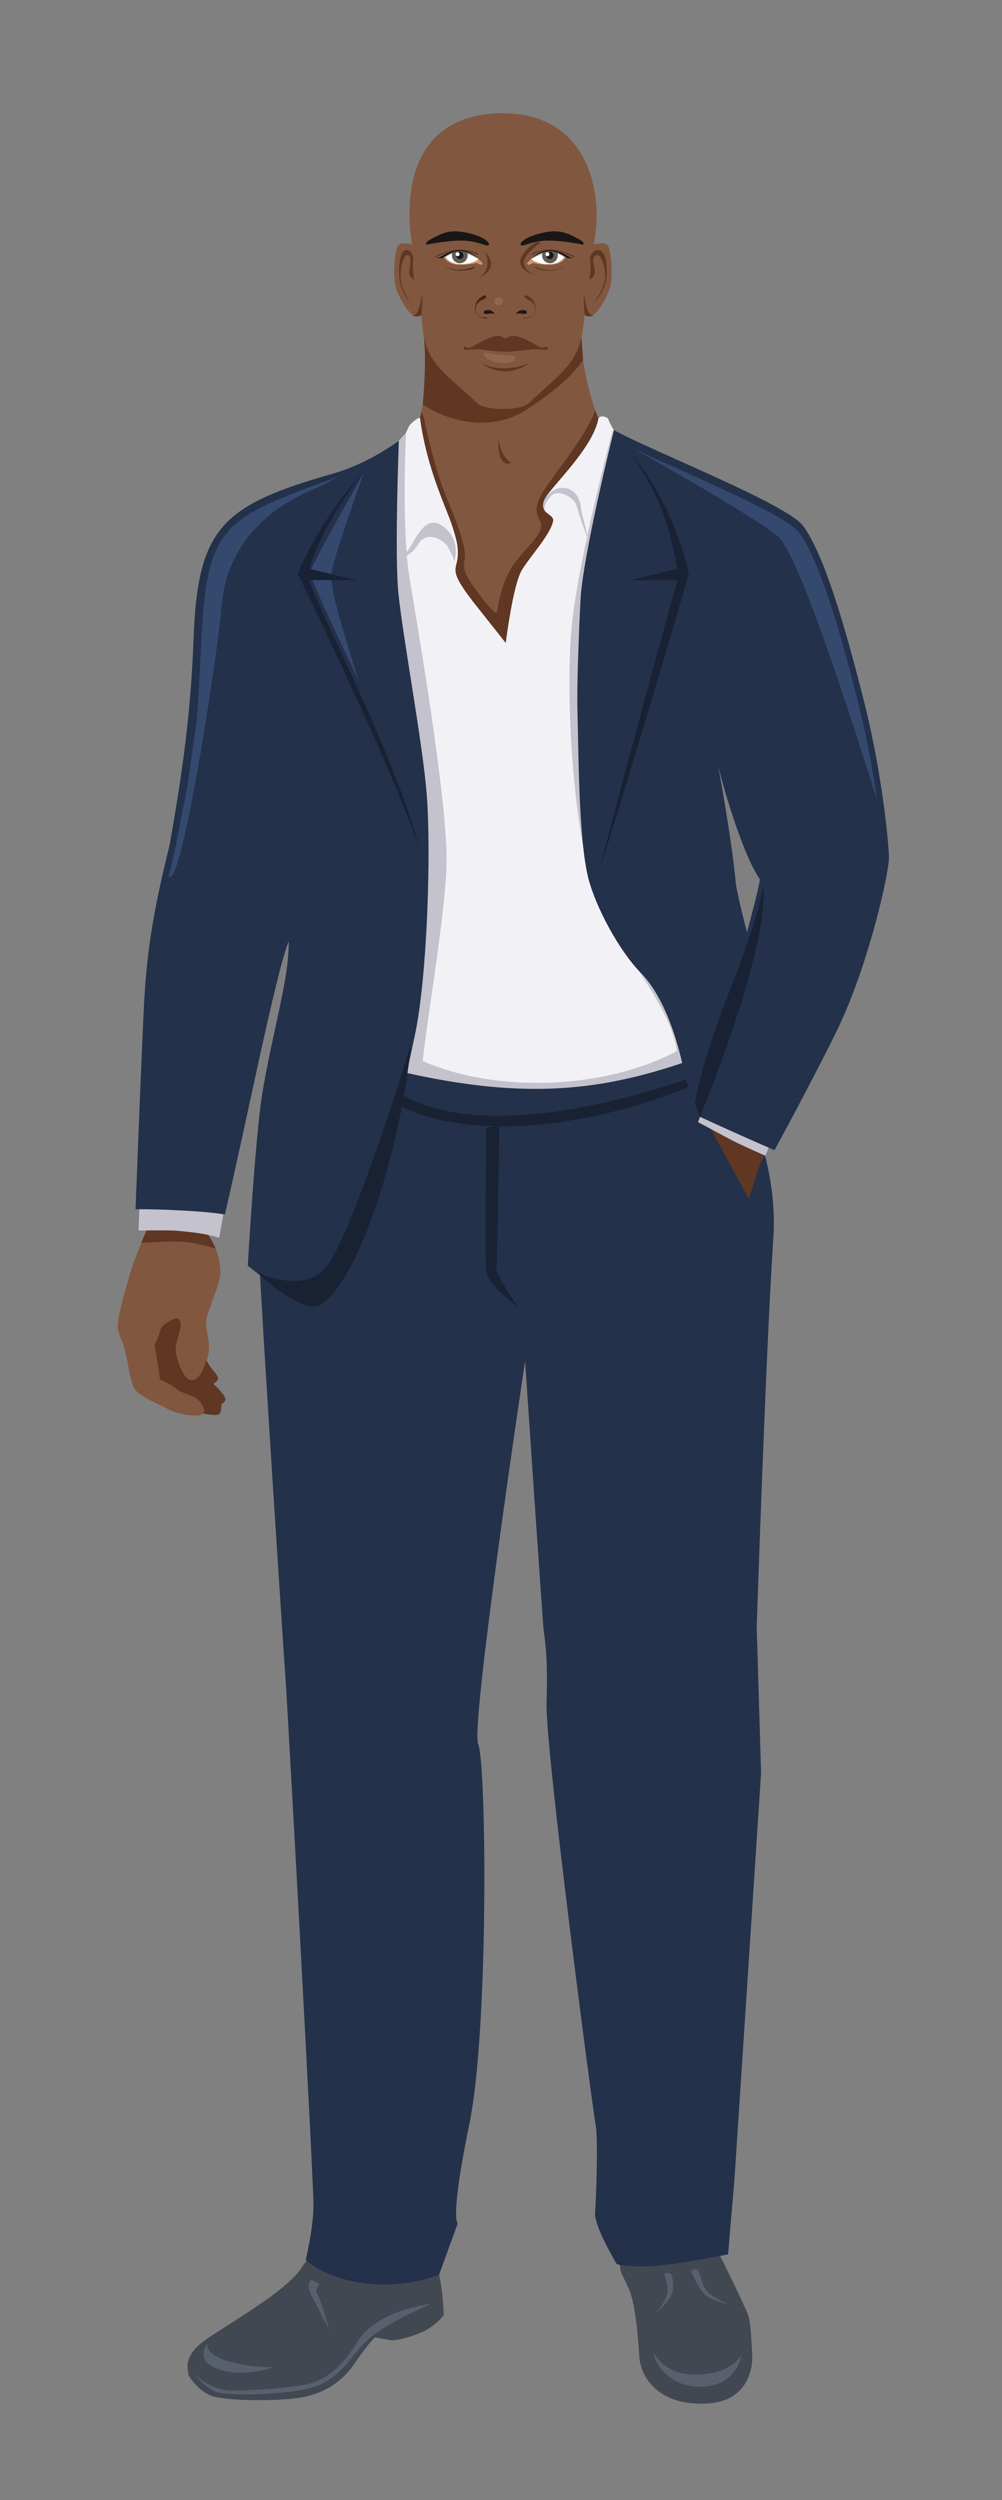 <svg width="85" height="212" viewBox="0 0 85 212" fill="none" xmlns="http://www.w3.org/2000/svg">
<rect x="0" y="0" width="85" height="212" fill="#808080" stroke="none"/>
<g clip-path="url(#clip0)">
<path fill-rule="evenodd" clip-rule="evenodd" d="M37.046 192.128C37.046 192.128 37.338 192.98 37.491 194.335C37.644 195.69 37.636 196.31 37.636 196.31C37.636 196.31 36.959 197.315 35.502 197.883C34.045 198.452 33.251 198.452 33.251 198.452L31.801 198.197C31.801 198.197 31.225 198.728 30.125 200.353C29.025 201.978 27.459 203.049 25.201 203.347C22.942 203.653 18.819 203.559 17.835 203.121C16.852 202.684 15.963 201.57 15.955 201.22C15.948 200.87 15.598 200.018 16.859 198.86C18.119 197.708 24.363 194.437 25.681 192.135C27 189.833 36.187 189.731 37.046 192.135V192.128Z" fill="#424852"/>
<path fill-rule="evenodd" clip-rule="evenodd" d="M36.602 195.341C36.602 195.341 34.722 196.142 33.389 196.915C32.056 197.687 31.553 198.029 30.664 198.947C29.776 199.865 28.741 201.723 26.679 202.4C24.625 203.071 19.299 203.231 18.279 202.794C17.267 202.357 16.473 201.315 16.473 201.315C16.473 201.315 17.835 202.663 19.518 202.699C21.201 202.736 25.179 202.466 26.41 202.08C27.634 201.694 28.909 200.863 30.373 198.496C31.837 196.135 35.706 195.465 36.602 195.341ZM23.204 200.71C23.204 200.71 21.398 200.82 19.336 200.215C17.274 199.603 17.602 198.707 17.602 198.707C17.602 198.707 16.363 200.229 18.636 200.936C20.909 201.643 23.212 200.71 23.212 200.71H23.204ZM27.087 193.746C27.087 193.746 26.657 194.161 26.934 194.569C27.211 194.977 27.932 197.57 27.932 197.57C27.932 197.57 26.934 195.56 26.563 194.911C26.191 194.263 26.14 193.928 26.206 193.709C26.271 193.491 26.315 193.367 26.315 193.367C26.315 193.367 26.774 193.301 27.095 193.746H27.087Z" fill="#58606D"/>
<path fill-rule="evenodd" clip-rule="evenodd" d="M60.986 191.079C60.986 191.079 63.23 195.589 63.485 196.376C63.74 197.163 63.813 199.866 63.813 199.866C63.813 199.866 64.017 203.566 60.017 203.807C56.017 204.047 54.342 201.723 54.225 199.785C54.109 197.848 53.89 195.203 53.278 193.935C52.666 192.66 52.666 192.66 52.666 192.66C52.666 192.66 52.229 190.293 52.703 189.389C53.176 188.486 60.017 190.285 60.979 191.079H60.986Z" fill="#424852"/>
<path fill-rule="evenodd" clip-rule="evenodd" d="M62.866 199.749C62.866 199.749 62.611 202.146 59.784 202.372C56.957 202.597 55.639 200.528 55.464 199.712C55.296 198.897 55.886 201.199 58.545 201.33C61.205 201.461 62.385 200.477 62.866 199.749ZM58.633 192.624C58.633 192.624 59.281 194.205 59.915 194.664C60.549 195.123 61.955 195.458 61.955 195.458C61.955 195.458 60.046 194.722 59.762 193.964C59.478 193.207 59.267 192.631 59.267 192.631C59.267 192.631 59.048 192.121 58.633 192.624ZM56.338 192.784C56.338 192.784 56.753 193.855 56.593 194.54C56.433 195.225 55.668 196.135 55.668 196.135C55.668 196.135 56.95 194.999 57.074 194.227C57.198 193.454 56.935 192.85 56.935 192.85C56.935 192.85 56.68 192.638 56.345 192.784H56.338Z" fill="#58606D"/>
<path fill-rule="evenodd" clip-rule="evenodd" d="M59.529 86.346C59.529 86.346 66.238 95.533 65.605 104.953C64.971 114.373 64.191 137.999 64.191 137.999L64.563 150.347L62.319 184.581L61.765 191.16C61.765 191.16 57.124 192.092 55.143 192.165C53.161 192.238 52.324 191.99 52.324 191.99C52.324 191.99 50.378 188.777 50.48 187.604C50.582 186.424 50.743 181.237 50.531 180.21C50.32 179.183 46.233 148.257 46.364 144.352C46.495 140.447 46.204 138.909 46.124 138.298C46.044 137.693 44.543 115.414 44.543 115.414C44.543 115.414 39.88 146.428 40.565 147.907C41.257 149.386 41.49 171.963 39.815 180.108C38.139 188.253 38.831 188.537 38.831 188.537L37.243 192.894C37.243 192.894 34.533 194.052 31.007 193.622C27.488 193.192 25.929 191.64 25.929 191.64C25.929 191.64 26.57 189.083 26.592 187.022C26.614 184.953 24.384 144.57 24.231 142.508C24.078 140.447 22.264 112.69 21.98 106.592C21.696 100.494 27.692 85.96 27.692 85.96C27.692 85.96 52.025 86.397 59.521 86.346H59.529Z" fill="#23314B"/>
<path fill-rule="evenodd" clip-rule="evenodd" d="M41.243 95.641C41.243 95.641 41.133 106.504 41.228 107.742C41.316 108.974 43.96 110.831 43.96 110.831C43.96 110.831 42.022 108.143 42.11 107.48C42.197 106.817 42.35 95.554 42.35 95.554C42.35 95.554 41.818 95.467 41.25 95.641H41.243Z" fill="#192233"/>
<path d="M16.808 103.794C16.808 103.794 18.731 105.295 18.695 107.954C18.687 108.631 18.134 109.928 17.922 110.577C17.799 110.941 17.507 111.669 17.485 112.055C17.449 112.638 17.77 113.797 17.733 114.379C17.689 115.108 17.136 116.958 16.341 117.009C15.555 117.06 14.986 115.144 14.935 114.423C14.884 113.775 15.722 112.216 15.161 111.815C14.965 111.677 14.535 111.946 14.331 112.063C14.163 112.165 13.777 112.391 13.704 112.565C13.602 112.799 13.486 113.25 13.406 113.447C13.369 113.527 13.07 114.008 13.151 114.299C13.311 114.897 13.588 116.9 13.588 116.9C13.588 116.9 14.615 117.381 15.067 117.825C15.278 118.037 16.32 118.357 16.582 118.503C16.961 118.722 17.544 119.508 17.259 119.836C16.866 120.288 14.979 119.887 14.316 119.523C13.384 119.006 11.737 118.408 11.358 117.68C11.001 116.988 10.732 114.736 10.484 114.088C10.28 113.556 10.193 113.374 10.018 112.784C9.828 112.157 10.492 109.855 11.038 107.976C11.489 106.446 12.648 103.896 12.648 103.896L16.822 103.794H16.808Z" fill="#825740"/>
<path d="M17.522 115.385C17.616 115.538 17.755 115.764 17.813 115.859C17.981 116.128 18.527 116.624 18.498 116.937C18.483 117.075 18.105 117.352 18.105 117.352C18.105 117.352 19.132 118.27 19.124 118.678C19.124 118.809 18.782 119.101 18.782 119.101C18.782 119.101 18.782 119.778 18.607 119.902C18.367 120.062 17.704 119.953 17.23 119.851L17.238 119.844C17.522 119.516 16.946 118.736 16.56 118.51C16.305 118.365 15.256 118.037 15.045 117.833C14.688 117.476 13.828 117.104 13.551 116.966L13.558 116.857C13.515 116.536 13.274 114.846 13.129 114.307C13.049 114.015 13.347 113.542 13.384 113.454C13.471 113.258 13.58 112.806 13.682 112.573C13.755 112.405 14.141 112.172 14.309 112.07C14.513 111.946 14.943 111.684 15.139 111.823C15.708 112.223 14.863 113.775 14.914 114.431C14.972 115.152 15.533 117.068 16.32 117.017C16.844 116.988 17.267 116.157 17.507 115.392L17.522 115.385ZM12.626 103.896C12.626 103.896 12.371 104.479 12.276 104.69C12.174 104.923 11.977 105.39 11.977 105.39C11.977 105.39 14.141 105.273 14.884 105.273C16.596 105.273 18.301 105.9 18.301 105.9C18.301 105.9 18.09 105.375 17.813 104.945C17.573 104.566 17.07 103.889 17.07 103.889L14.702 103.648L12.611 103.896H12.626Z" fill="#5F3722"/>
<path d="M11.839 102.177L11.745 104.348C11.745 104.348 14.127 104.297 14.957 104.362C17.755 104.581 18.585 104.967 18.585 104.967L19.103 102.184L11.839 102.177Z" fill="#C4C2CC"/>
<path d="M35.932 28.355C42.314 28.355 42.707 27.779 49.22 27.779C49.067 28.981 50.022 34.984 51.377 36.449L49.818 43.88L47.435 59.113L34.999 48.834L33.907 38.445C36.536 36.405 36.121 30.285 35.932 28.355Z" fill="#825740"/>
<path d="M35.932 28.355C42.35 28.355 42.765 27.838 49.322 27.838C49.264 28.26 49.395 29.309 49.46 30.548C48.71 31.604 47.624 32.777 44.718 34.708C41.811 36.631 38.197 35.852 35.866 34.3C36.077 31.881 36.121 29.47 35.932 28.362V28.355ZM50.495 34.788C50.684 35.444 50.968 35.961 51.26 36.282L49.854 43.88L48.309 53.715C47.581 55.303 46.743 56.717 45.854 57.781L35.312 49.111C35.159 48.688 35.014 48.259 34.868 47.836L33.914 38.438C34.97 37.622 35.349 36.602 35.749 34.97L35.917 35.262C35.917 35.262 36.799 39.626 37.877 42.183C38.955 44.74 39.581 46.59 39.414 47.406C39.246 48.222 39.487 48.688 39.917 49.366C40.346 50.051 42.051 52.324 42.153 51.901C42.248 51.486 42.51 49.213 43.712 47.669C44.914 46.124 46.306 45.068 45.803 44.164C45.3 43.261 45.468 42.54 46.401 41.185C47.34 39.83 49.89 36.631 50.502 34.773L50.495 34.788ZM42.313 37.207C42.313 37.207 42.168 38.241 42.503 38.904C42.838 39.567 43.37 39.232 43.37 39.232C43.37 39.232 42.459 38.795 42.313 37.207Z" fill="#5F3722"/>
<path d="M31.4 90.243C43.428 93.281 52.28 93.026 61.204 88.415C59.361 84.59 57.788 81.326 55.944 77.501C50.102 63.36 52.382 44.331 53.059 37.687C51.872 36.478 51.58 35.487 51.58 35.487C51.58 35.487 51.056 35.101 50.772 35.465C50.262 38.241 46.182 41.745 46.124 42.554C45.832 43.624 47.042 43.581 46.918 44.2C46.67 45.395 44.856 47.304 44.244 48.389C43.494 49.708 42.904 54.523 42.904 54.523C42.904 54.523 40.645 51.667 40.121 51.012C37.84 48.039 38.882 48.44 38.838 46.823C38.824 46.306 38.817 45.97 38.314 44.455C37.84 43.02 36.208 39.749 35.633 35.465C35.604 35.276 34.831 35.895 34.708 36.128C33.71 38.11 33.746 39.435 32.675 42.306C30.154 53.38 41.337 77.195 31.407 90.243H31.4Z" fill="#F2F1F6"/>
<path d="M52.003 36.383C52.003 36.383 50.837 40.688 49.825 45.424C49.708 44.754 49.351 43.632 49.315 43.275C49.169 41.672 48.302 41.373 47.705 41.366C46.962 41.351 46.211 42.065 46.08 42.699C46.029 42.954 46.117 43.209 46.277 43.428C46.131 43.122 46.131 42.765 46.721 42.08C47.311 41.395 48.718 42.182 48.9 42.859C49.133 43.734 49.643 45.06 49.803 45.511C49.315 47.813 48.856 50.21 48.594 52.258C47.858 57.969 48.557 69.72 50.284 75.192C51.741 79.796 56.906 84.99 57.416 89.128C51.537 92.283 42.365 92.807 35.859 89.973C36.194 86.513 37.906 76.925 37.884 72.766C37.855 67.294 35.458 53.365 34.715 48.826C34.628 48.302 34.562 47.726 34.511 47.129C34.846 46.917 35.211 46.604 35.495 46.123C36.172 44.98 37.593 45.708 38.001 46.386C38.409 47.07 38.54 47.617 38.54 47.617C38.54 47.617 39.115 45.941 37.768 44.776C36.42 43.61 35.64 44.928 34.941 46.145C34.781 46.422 34.628 46.641 34.489 46.815C34.154 42.269 34.446 36.681 34.446 36.681C34.161 37.038 33.979 37.17 33.768 37.461C26.031 50.4 38.984 78.936 30.526 89.995C44.594 93.82 51.821 92.603 61.379 88.852C47.078 59.674 55.857 54.793 53.052 37.694C52.703 37.257 52.353 36.827 51.996 36.39L52.003 36.383Z" fill="#C4C2CC"/>
<path d="M65.007 97.689C65.007 97.689 64.57 98.483 64.49 98.694C64.25 99.321 63.521 101.681 63.521 101.681L59.39 94.046L60.607 93.121L65.007 97.682V97.689Z" fill="#5F3722"/>
<path d="M59.696 93.82L59.216 95.153C59.216 95.153 61.401 96.326 62.13 96.713C63.113 97.215 64.934 98.002 64.934 98.002C64.934 98.002 65.255 97.201 65.328 96.917C65.379 96.72 65.678 95.722 65.678 95.722L59.696 93.82Z" fill="#C4C2CC"/>
<path d="M33.826 37.374C33.826 37.374 31.357 39.276 28.238 40.164C18.855 42.838 16.771 44.732 16.422 54.108C16.189 60.498 15.482 65.473 14.389 71.651C12.91 77.618 12.422 80.977 12.196 85.595C11.97 90.214 11.497 102.541 11.497 102.541C13.136 102.505 17.66 102.694 19.073 102.993C20.764 95.817 23.408 82.448 24.486 79.825C24.581 82.863 23.015 87.847 22.213 92.968C21.638 96.669 21.019 107.327 21.019 107.327C21.019 107.327 25.82 111.291 27.335 110.249C30.664 107.969 32.755 99.234 35.189 87.81C36.267 82.747 36.566 72.263 36.209 67.491C35.888 63.157 34.212 54.327 33.797 50.313C33.462 47.056 33.834 37.381 33.834 37.381L33.826 37.374Z" fill="#23314B"/>
<path d="M52.083 36.477C52.083 36.477 49.431 47.121 49.242 50.902C49.126 53.256 48.922 57.969 48.987 60.322C49.082 63.717 49.075 71.207 49.912 74.485C50.546 76.955 52.535 80.634 54.342 82.477C57.868 86.076 58.575 94.337 58.575 94.337C61.496 95.678 64.024 96.814 65.7 97.528C65.7 97.528 68.373 92.676 70.879 87.628C73.422 82.506 75.192 75.141 75.403 72.919C75.469 72.256 74.923 65.998 73.371 59.791C71.63 52.811 69.859 46.939 68.126 44.593C66.756 42.743 55.464 38.321 52.083 36.477ZM62.399 74.674C62.013 70.784 60.92 64.934 60.92 64.934C60.92 64.934 61.459 67.265 62.567 70.391C63.805 73.88 64.403 74.347 64.461 74.602C64.272 75.629 64.009 76.62 63.368 79.06C63.23 78.514 62.479 75.651 62.392 74.674H62.399Z" fill="#23314B"/>
<path d="M30.89 39.968C30.482 40.842 26.352 47.909 26.308 48.594C26.548 49.584 29.251 55.216 30.402 57.693C29.397 54.371 27.962 50.022 28.107 48.681C28.253 47.413 30.125 42.248 30.89 39.968Z" fill="#35496E"/>
<path d="M64.752 75.148C63.565 81.203 60.381 86.288 58.946 93.486C58.975 93.697 59.288 94.331 59.369 94.724C61.343 89.821 65.095 79.855 64.752 75.148Z" fill="#182234"/>
<path fill-rule="evenodd" clip-rule="evenodd" d="M57.46 48.236L53.431 49.205L57.467 49.184C56.797 51.573 52.907 65.736 50.903 73.567C53.161 66.748 58.436 48.681 58.436 48.681C58.436 48.681 57.402 43.035 53.511 38.481C55.755 41.549 56.811 44.565 57.467 48.244L57.46 48.236Z" fill="#182234"/>
<path fill-rule="evenodd" clip-rule="evenodd" d="M26.25 48.236L30.278 49.205L26.242 49.184C26.913 51.573 33.586 64.14 35.582 71.972C33.324 65.153 25.273 48.681 25.273 48.681C25.273 48.681 26.519 44.987 30.774 40.033C28.53 43.1 26.956 45.716 26.242 48.244L26.25 48.236Z" fill="#182234"/>
<path d="M28.632 40.441C18.717 44.04 17.551 44.529 17.063 54.677C16.939 57.227 16.83 59.412 16.655 61.445C16.538 62.173 16.422 62.844 16.349 63.426C16.218 64.439 15.948 66.45 15.752 67.441C15.409 69.145 15.103 70.719 14.819 72.205C14.63 72.941 14.455 73.633 14.294 74.289C15.307 75.899 18.396 56.105 18.811 51.326C19.285 45.825 23.153 42.918 26.694 41.44C27.474 41.112 28.107 40.776 28.632 40.441Z" fill="#35496E"/>
<path fill-rule="evenodd" clip-rule="evenodd" d="M34.271 92.946C39.815 95.889 48.921 94.658 58.166 91.54L58.443 92.159C51.544 95.044 40.929 97.113 34.052 93.842L34.271 92.939V92.946Z" fill="#192233"/>
<path d="M74.398 67.849C74.078 65.576 73.59 62.778 72.897 59.988C71.2 53.176 69.473 47.442 67.776 45.155C66.61 43.581 58.079 40.099 53.73 38.037C53.73 38.037 64.242 43.909 66.049 45.556C67.659 47.027 71.528 58.676 74.398 67.841V67.849Z" fill="#35496E"/>
<path d="M21.791 107.882C21.791 107.882 25.74 111.641 27.277 110.599C30.606 108.333 34.059 97.012 34.861 88.539C33.185 93.967 29.55 105.128 27.648 107.459C25.747 109.79 21.798 107.889 21.798 107.889L21.791 107.882Z" fill="#192233"/>
<path fill-rule="evenodd" clip-rule="evenodd" d="M50.371 20.719C50.371 20.719 51.406 20.457 51.595 20.865C51.785 21.273 52.039 23.079 51.792 24.18C51.551 25.28 50.531 26.824 50.072 26.824C49.606 26.824 49.584 26.671 49.584 26.671C49.3 30.729 48.069 31.181 44.798 34.233C44.15 34.838 41.155 34.816 40.529 34.233C37.258 31.181 35.961 30.794 35.742 26.671C35.742 26.671 35.72 26.824 35.254 26.824C34.788 26.824 33.775 25.28 33.535 24.18C33.294 23.079 33.549 21.273 33.731 20.865C33.921 20.457 34.955 20.719 34.955 20.719C34.139 15.67 35.356 9.58 42.7 9.602C50 9.631 51.267 16.559 50.357 20.719H50.371Z" fill="#825740"/>
<path fill-rule="evenodd" clip-rule="evenodd" d="M35.13 23.714C35.13 23.714 34.599 23.502 34.73 22.839C34.861 22.176 34.897 21.725 34.584 21.63C34.271 21.528 33.906 22.708 33.987 23.655C34.074 24.602 34.817 25.717 34.817 25.717C34.817 25.717 33.877 24.69 33.855 23.218C33.834 21.739 34.118 21.2 34.496 21.2C34.875 21.2 35.065 21.732 35.065 21.827C35.065 21.929 34.941 22.796 35.13 23.714ZM49.971 23.714C49.971 23.714 50.597 23.502 50.444 22.839C50.291 22.176 50.247 21.725 50.619 21.63C50.99 21.528 51.42 22.708 51.326 23.655C51.224 24.602 50.342 25.717 50.342 25.717C50.342 25.717 51.457 24.69 51.479 23.218C51.5 21.739 51.173 21.2 50.721 21.2C50.269 21.2 50.051 21.732 50.051 21.827C50.051 21.929 50.196 22.796 49.971 23.714Z" fill="#5F3722"/>
<path fill-rule="evenodd" clip-rule="evenodd" d="M35.75 26.708V26.679C35.75 26.679 35.728 26.832 35.261 26.832C35.181 26.832 35.087 26.788 34.985 26.708C35.043 26.744 35.196 26.788 35.4 26.475C35.662 26.067 35.859 24.428 35.837 25.091C35.83 25.418 35.801 26.096 35.75 26.715V26.708ZM49.592 26.708V26.679C49.592 26.679 49.614 26.832 50.08 26.832C50.16 26.832 50.255 26.788 50.357 26.708C50.298 26.744 50.145 26.788 49.941 26.475C49.679 26.067 49.482 24.428 49.504 25.091C49.511 25.418 49.541 26.096 49.592 26.715V26.708Z" fill="#5F3722"/>
<path fill-rule="evenodd" clip-rule="evenodd" d="M44.987 20.879C44.987 20.879 44.259 21.477 44.142 22.081C44.026 22.693 44.725 23.101 45.199 23.269C45.672 23.444 44.383 22.999 44.434 22.256C44.477 21.513 45.658 20.719 45.811 20.617C45.964 20.508 45.519 20.398 44.987 20.872V20.879Z" fill="#5F3722"/>
<path fill-rule="evenodd" clip-rule="evenodd" d="M41.14 21.316C41.14 21.316 41.738 21.928 41.643 22.548C41.548 23.167 40.558 23.604 40.558 23.604C40.558 23.604 41.854 22.97 41.14 21.316Z" fill="#5F3722"/>
<path fill-rule="evenodd" clip-rule="evenodd" d="M36.223 20.741C36.223 20.741 38.481 20.275 39.713 20.435C40.944 20.596 41.294 20.945 41.461 20.778C41.629 20.61 41.068 20.107 39.968 19.823C38.343 19.401 37.687 19.641 36.391 20.37C36.143 20.508 36.07 20.748 36.216 20.734L36.223 20.741Z" fill="#191716"/>
<path fill-rule="evenodd" clip-rule="evenodd" d="M36.842 21.804C36.842 21.804 37.789 21.149 38.97 21.163C40.157 21.185 40.602 21.498 40.572 21.586C40.543 21.681 40.325 21.498 39.88 21.338C39.436 21.185 38.897 21.112 38.328 21.251C37.76 21.382 37.083 21.863 36.835 21.797L36.842 21.804Z" fill="#5F3722"/>
<path fill-rule="evenodd" clip-rule="evenodd" d="M37.651 21.761C37.651 21.761 38.336 21.193 39.013 21.237C39.909 21.288 40.638 21.994 40.594 21.994C40.594 21.994 40.951 22.271 40.915 22.373C40.864 22.548 40.463 22.279 40.456 22.279C40.434 22.279 39.545 22.504 38.751 22.424C37.957 22.344 37.687 21.841 37.644 21.776L37.651 21.761Z" fill="white"/>
<path fill-rule="evenodd" clip-rule="evenodd" d="M37.709 22.489C37.709 22.489 37.986 22.897 38.919 22.89C39.851 22.883 40.252 22.555 40.281 22.642C40.288 22.671 40.194 22.781 39.858 22.861C39.232 22.999 38.117 23.05 37.709 22.489Z" fill="#452615"/>
<path fill-rule="evenodd" clip-rule="evenodd" d="M37.651 21.761C37.651 21.761 37.687 21.732 37.746 21.689C37.833 21.885 38.124 22.337 38.948 22.388C39.793 22.439 40.368 22.169 40.594 21.973C40.601 21.98 40.601 21.987 40.601 21.987C40.601 21.987 40.958 22.264 40.922 22.366C40.871 22.541 40.47 22.271 40.463 22.271C40.441 22.271 39.552 22.497 38.758 22.417C37.964 22.337 37.695 21.834 37.651 21.769V21.761Z" fill="#D4926F"/>
<path fill-rule="evenodd" clip-rule="evenodd" d="M37.651 21.761C37.651 21.761 38.336 21.193 39.013 21.237C39.851 21.288 40.543 21.9 40.594 21.987C40.186 21.732 39.581 21.448 39.013 21.441C38.292 21.433 37.877 21.739 37.724 21.878C37.68 21.82 37.658 21.783 37.651 21.761Z" fill="#ADA89F"/>
<path fill-rule="evenodd" clip-rule="evenodd" d="M38.43 21.331C38.613 21.265 38.817 21.229 39.013 21.236C39.224 21.251 39.421 21.295 39.603 21.36C39.654 21.455 39.676 21.564 39.669 21.681C39.654 22.045 39.348 22.336 38.977 22.322C38.613 22.307 38.321 22.001 38.336 21.63C38.343 21.52 38.372 21.418 38.423 21.331H38.43Z" fill="#625D54"/>
<path d="M38.997 21.966C39.168 21.973 39.312 21.84 39.319 21.669C39.325 21.497 39.192 21.353 39.02 21.347C38.849 21.34 38.705 21.474 38.699 21.645C38.692 21.816 38.826 21.96 38.997 21.966Z" fill="#191716"/>
<path d="M38.814 21.723C38.906 21.727 38.984 21.655 38.987 21.563C38.991 21.471 38.919 21.394 38.827 21.39C38.735 21.387 38.658 21.458 38.654 21.55C38.651 21.642 38.722 21.72 38.814 21.723Z" fill="white"/>
<path fill-rule="evenodd" clip-rule="evenodd" d="M37.032 21.878C37.032 21.878 37.403 21.921 37.542 21.87C37.68 21.819 38.314 21.295 39.006 21.287C39.691 21.287 40.383 21.805 40.47 21.863C40.558 21.921 40.296 21.652 40.026 21.491C39.764 21.331 39.217 21.069 38.452 21.266C37.687 21.462 37.513 21.819 37.032 21.878Z" fill="#191716"/>
<path fill-rule="evenodd" clip-rule="evenodd" d="M49.431 20.741C49.431 20.741 47.173 20.275 45.942 20.435C44.711 20.596 44.361 20.945 44.193 20.778C44.026 20.61 44.587 20.107 45.687 19.823C47.311 19.401 47.967 19.641 49.264 20.37C49.511 20.508 49.584 20.748 49.439 20.734L49.431 20.741Z" fill="#191716"/>
<path fill-rule="evenodd" clip-rule="evenodd" d="M48.812 21.804C48.812 21.804 47.865 21.149 46.685 21.163C45.497 21.185 45.053 21.498 45.082 21.586C45.111 21.681 45.33 21.498 45.774 21.338C46.219 21.185 46.758 21.112 47.326 21.251C47.894 21.382 48.572 21.863 48.819 21.797L48.812 21.804Z" fill="#5F3722"/>
<path fill-rule="evenodd" clip-rule="evenodd" d="M48.004 21.761C48.004 21.761 47.319 21.193 46.641 21.237C45.745 21.288 45.017 21.994 45.06 21.994C45.06 21.994 44.703 22.271 44.74 22.373C44.791 22.548 45.191 22.279 45.199 22.279C45.221 22.279 46.109 22.504 46.903 22.424C47.697 22.344 47.967 21.841 48.011 21.776L48.004 21.761Z" fill="white"/>
<path fill-rule="evenodd" clip-rule="evenodd" d="M47.945 22.489C47.945 22.489 47.668 22.897 46.736 22.89C45.803 22.883 45.403 22.555 45.373 22.642C45.366 22.671 45.461 22.781 45.796 22.861C46.422 22.999 47.537 23.05 47.945 22.489Z" fill="#5F3722"/>
<path fill-rule="evenodd" clip-rule="evenodd" d="M48.003 21.761C48.003 21.761 47.967 21.732 47.909 21.689C47.821 21.885 47.53 22.337 46.707 22.388C45.862 22.439 45.286 22.169 45.06 21.973C45.053 21.98 45.053 21.987 45.053 21.987C45.053 21.987 44.696 22.264 44.732 22.366C44.783 22.541 45.184 22.271 45.191 22.271C45.213 22.271 46.102 22.497 46.896 22.417C47.69 22.337 47.96 21.834 48.003 21.769V21.761Z" fill="#D4926F"/>
<path fill-rule="evenodd" clip-rule="evenodd" d="M48.004 21.761C48.004 21.761 47.319 21.193 46.641 21.237C45.803 21.288 45.111 21.9 45.06 21.987C45.468 21.732 46.073 21.448 46.641 21.441C47.362 21.433 47.778 21.739 47.931 21.878C47.974 21.82 47.996 21.783 48.004 21.761Z" fill="#ADA89F"/>
<path fill-rule="evenodd" clip-rule="evenodd" d="M47.224 21.331C47.042 21.265 46.838 21.229 46.641 21.236C46.43 21.251 46.233 21.295 46.051 21.36C46 21.455 45.978 21.564 45.986 21.681C46 22.045 46.306 22.336 46.678 22.322C47.042 22.307 47.333 22.001 47.319 21.63C47.311 21.52 47.282 21.418 47.231 21.331H47.224Z" fill="#625D54"/>
<path d="M46.657 21.966C46.486 21.973 46.342 21.84 46.336 21.669C46.329 21.497 46.462 21.353 46.633 21.347C46.805 21.34 46.949 21.474 46.955 21.645C46.962 21.816 46.828 21.96 46.657 21.966Z" fill="#191716"/>
<path d="M46.447 21.723C46.355 21.727 46.278 21.655 46.275 21.563C46.271 21.471 46.343 21.394 46.435 21.39C46.526 21.387 46.604 21.458 46.607 21.55C46.611 21.642 46.539 21.72 46.447 21.723Z" fill="white"/>
<path fill-rule="evenodd" clip-rule="evenodd" d="M48.623 21.878C48.623 21.878 48.251 21.921 48.113 21.87C47.974 21.819 47.341 21.295 46.648 21.287C45.964 21.287 45.272 21.805 45.184 21.863C45.097 21.921 45.359 21.652 45.629 21.491C45.891 21.331 46.437 21.069 47.202 21.266C47.967 21.462 48.142 21.819 48.623 21.878Z" fill="#191716"/>
<path d="M42.313 25.884C42.511 25.884 42.67 25.734 42.67 25.549C42.67 25.364 42.511 25.214 42.313 25.214C42.116 25.214 41.956 25.364 41.956 25.549C41.956 25.734 42.116 25.884 42.313 25.884Z" fill="#8F6751"/>
<path fill-rule="evenodd" clip-rule="evenodd" d="M41.272 26.919C41.272 26.919 40.514 27.028 40.383 26.475C40.259 25.928 40.558 25.564 40.922 25.425C41.286 25.287 41.337 25.09 41.17 25.047C40.995 25.01 40.485 25.338 40.354 25.812C40.23 26.285 40.354 26.671 40.638 26.846C40.922 27.028 41.228 27.006 41.294 26.985C41.359 26.963 41.337 26.912 41.272 26.912V26.919Z" fill="#452615"/>
<path fill-rule="evenodd" clip-rule="evenodd" d="M42 26.62C42 26.62 41.731 26.241 41.323 26.292C40.915 26.343 40.995 26.62 41.235 26.62C41.483 26.62 41.753 26.532 42 26.62Z" fill="#241714"/>
<path fill-rule="evenodd" clip-rule="evenodd" d="M44.47 26.919C44.47 26.919 45.228 27.028 45.359 26.475C45.483 25.928 45.184 25.564 44.82 25.425C44.456 25.287 44.405 25.09 44.572 25.047C44.747 25.01 45.257 25.338 45.388 25.812C45.512 26.285 45.388 26.671 45.104 26.846C44.82 27.028 44.514 27.006 44.448 26.985C44.383 26.963 44.405 26.912 44.47 26.912V26.919Z" fill="#5F3722"/>
<path fill-rule="evenodd" clip-rule="evenodd" d="M43.742 26.62C43.742 26.62 44.011 26.241 44.419 26.292C44.827 26.343 44.747 26.62 44.506 26.62C44.259 26.62 43.989 26.532 43.742 26.62Z" fill="#241714"/>
<path fill-rule="evenodd" clip-rule="evenodd" d="M39.698 29.651C39.523 29.709 39.283 29.644 39.341 29.476C39.4 29.309 39.647 29.462 39.684 29.483C39.727 29.505 40.099 29.433 40.361 29.236C40.623 29.039 41.825 28.442 42.255 28.478C42.641 28.507 42.765 28.675 42.896 28.704C43.028 28.675 43.151 28.507 43.538 28.478C43.967 28.442 45.169 29.039 45.432 29.236C45.694 29.433 46.066 29.505 46.109 29.483C46.153 29.462 46.401 29.309 46.452 29.476C46.51 29.644 46.262 29.709 46.095 29.651C46.095 29.651 45.84 29.629 45.22 29.615C44.9 29.607 43.887 29.826 42.882 29.826C41.891 29.826 40.9 29.615 40.58 29.615C39.96 29.629 39.705 29.651 39.705 29.651H39.698Z" fill="#5F3722"/>
<path fill-rule="evenodd" clip-rule="evenodd" d="M40.842 30.772C40.842 30.772 41.461 31.246 42.824 31.231C44.186 31.209 44.951 30.729 44.951 30.729C44.951 30.729 44.055 31.508 42.802 31.486C41.549 31.464 40.835 30.772 40.835 30.772H40.842Z" fill="#5F3722"/>
<path fill-rule="evenodd" clip-rule="evenodd" d="M41.344 29.928C41.344 29.928 41.803 30.081 42.605 30.11C43.414 30.139 43.822 30.146 43.719 30.445C43.61 30.744 42.656 30.912 41.789 30.62C40.922 30.321 40.827 29.768 41.344 29.935V29.928Z" fill="#8F6751"/>
</g>
<defs>
<clipPath id="clip0">
<rect width="84.667" height="211.667" fill="white" transform="translate(0.333)"/>
</clipPath>
</defs>
</svg>
